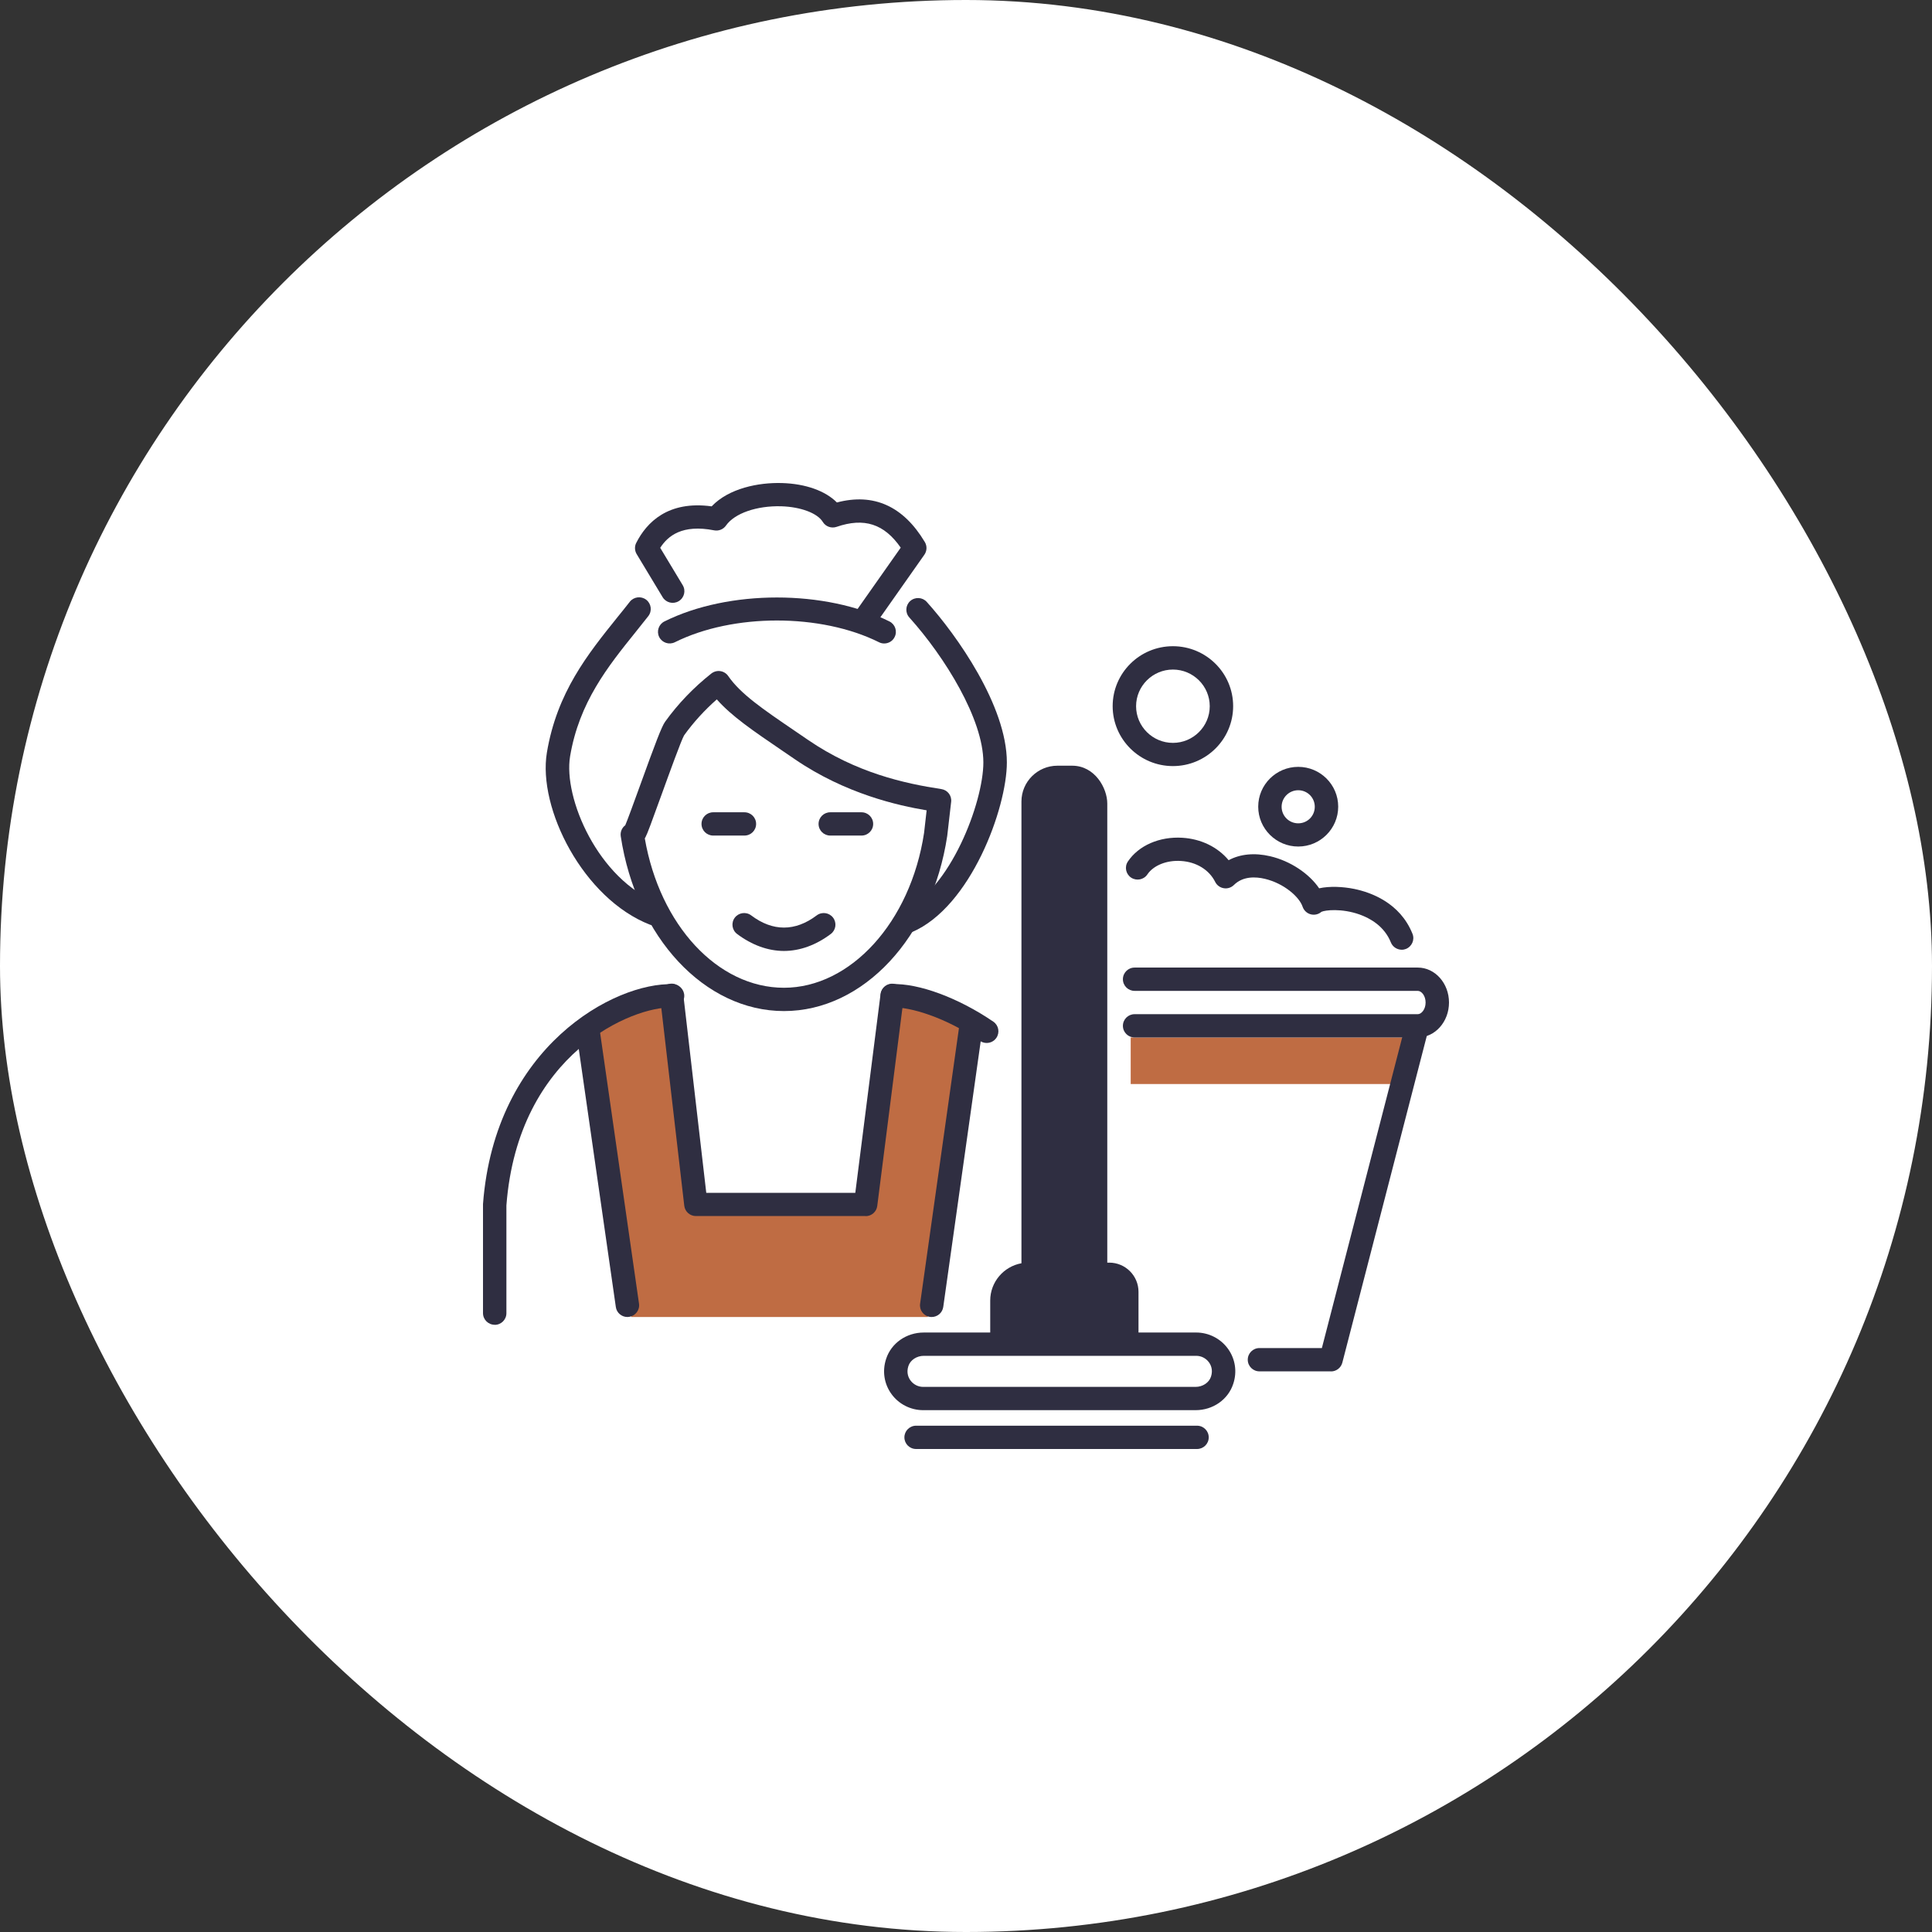 <svg width="80" height="80" viewBox="0 0 80 80" fill="none" xmlns="http://www.w3.org/2000/svg">
<rect x="0" y="0" width="80" height="80" fill="#333333" stroke="none"/>
<rect width="80" height="80" rx="40" fill="white"/>
<path d="M49.505 58.392H38.225C37.711 58.392 37.22 58.145 36.916 57.727C36.609 57.306 36.525 56.772 36.693 56.267C36.906 55.614 37.533 55.177 38.254 55.177H49.534C50.048 55.177 50.539 55.425 50.843 55.843C51.15 56.264 51.234 56.798 51.066 57.302C50.852 57.955 50.226 58.392 49.505 58.392ZM38.254 56.142C37.96 56.142 37.695 56.315 37.614 56.566C37.52 56.852 37.627 57.061 37.701 57.161C37.824 57.328 38.018 57.428 38.225 57.428H49.505C49.799 57.428 50.064 57.254 50.145 57.003C50.239 56.717 50.132 56.508 50.058 56.408C49.935 56.241 49.741 56.142 49.534 56.142H38.254Z" fill="#2F2E41"/>
<path d="M49.566 60H37.934C37.666 60 37.449 59.785 37.449 59.518C37.449 59.251 37.666 59.035 37.934 59.035H49.566C49.834 59.035 50.051 59.251 50.051 59.518C50.051 59.785 49.834 60 49.566 60Z" fill="#2F2E41"/>
<path d="M46.82 42.959V44.888H57.806L58.452 42.959H46.82Z" fill="#BF6C43"/>
<path d="M32.463 41.866C29.18 41.866 26.34 38.821 25.704 34.628C25.678 34.448 25.752 34.275 25.891 34.172C25.975 33.979 26.25 33.223 26.473 32.609C27.148 30.741 27.397 30.085 27.542 29.883C28.079 29.137 28.725 28.465 29.455 27.889C29.562 27.806 29.697 27.77 29.827 27.79C29.959 27.809 30.079 27.883 30.153 27.992C30.67 28.738 31.572 29.352 32.932 30.278L33.459 30.638C35.446 31.998 37.449 32.442 38.978 32.674C39.236 32.712 39.417 32.947 39.385 33.204L39.223 34.612C38.587 38.821 35.743 41.866 32.463 41.866ZM26.699 34.712C27.322 38.313 29.72 40.901 32.463 40.901C35.207 40.901 37.701 38.204 38.264 34.487L38.37 33.554C37.2 33.358 35.013 32.876 32.909 31.436L32.386 31.079C31.168 30.249 30.298 29.658 29.681 28.96C29.174 29.407 28.718 29.905 28.327 30.449C28.211 30.645 27.713 32.024 27.381 32.94C26.977 34.056 26.805 34.526 26.725 34.673C26.718 34.69 26.709 34.702 26.699 34.715V34.712Z" fill="#2F2E41"/>
<path d="M30.825 34.599H29.532C29.264 34.599 29.048 34.384 29.048 34.117C29.048 33.85 29.264 33.635 29.532 33.635H30.825C31.093 33.635 31.309 33.85 31.309 34.117C31.309 34.384 31.093 34.599 30.825 34.599Z" fill="#2F2E41"/>
<path d="M35.672 34.599H34.379C34.111 34.599 33.895 34.384 33.895 34.117C33.895 33.85 34.111 33.635 34.379 33.635H35.672C35.94 33.635 36.156 33.85 36.156 34.117C36.156 34.384 35.94 34.599 35.672 34.599Z" fill="#2F2E41"/>
<path d="M32.463 39.377C31.804 39.377 31.132 39.133 30.521 38.673C30.308 38.513 30.266 38.21 30.427 37.998C30.589 37.786 30.893 37.744 31.106 37.905C31.998 38.577 32.925 38.577 33.817 37.905C34.03 37.744 34.334 37.786 34.496 37.998C34.657 38.21 34.615 38.513 34.402 38.673C33.791 39.133 33.122 39.377 32.46 39.377H32.463Z" fill="#2F2E41"/>
<path d="M40.357 42.316L37.126 41.352L35.775 49.711H28.88L27.503 41.136L24.524 42.638L26.14 54.534H38.418L40.357 42.316Z" fill="#BF6C43"/>
<path d="M20.485 54.856C20.216 54.856 20 54.64 20 54.373V49.894C20 49.894 20 49.872 20 49.859C20.491 43.326 25.458 40.667 27.865 40.754C28.133 40.763 28.343 40.985 28.334 41.252C28.324 41.519 28.104 41.721 27.833 41.718C26.24 41.66 21.454 43.573 20.969 49.914V54.377C20.969 54.643 20.753 54.859 20.485 54.859V54.856Z" fill="#2F2E41"/>
<path d="M55.111 56.785H52.151C51.883 56.785 51.667 56.569 51.667 56.303C51.667 56.036 51.883 55.82 52.151 55.82H54.736L58.129 42.696C58.197 42.438 58.459 42.281 58.721 42.348C58.979 42.416 59.138 42.676 59.07 42.937L55.583 56.425C55.528 56.637 55.334 56.788 55.114 56.788L55.111 56.785Z" fill="#2F2E41"/>
<path d="M58.708 42.959H46.981C46.713 42.959 46.497 42.744 46.497 42.477C46.497 42.21 46.713 41.995 46.981 41.995H58.708C58.859 41.995 59.031 41.795 59.031 41.512C59.031 41.229 58.859 41.03 58.708 41.03H46.981C46.713 41.03 46.497 40.815 46.497 40.548C46.497 40.281 46.713 40.065 46.981 40.065H58.708C59.422 40.065 60 40.715 60 41.512C60 42.31 59.422 42.959 58.708 42.959Z" fill="#2F2E41"/>
<path d="M41.327 55.499V54.46C41.492 53.91 41.973 52.926 41.973 52.926L42.942 52.605V33.413C42.942 32.828 43.424 32.349 44.012 32.349H44.138C44.726 32.349 45.207 32.828 45.207 33.413V52.605L46.5 52.926C46.5 52.926 46.943 53.91 46.823 54.46V55.499H41.33H41.327Z" fill="#2F2E41"/>
<path d="M46.658 55.82C46.39 55.82 46.173 55.605 46.173 55.338V53.492C46.173 53.361 46.06 53.248 45.931 53.248H45.366C45.097 53.248 44.881 53.032 44.881 52.766V33.272C44.881 33.12 44.71 32.67 44.396 32.67H43.785C43.498 32.67 43.265 32.902 43.265 33.188V52.766C43.265 53.032 43.049 53.248 42.781 53.248H42.58C42.244 53.248 41.973 53.518 41.973 53.852V55.338C41.973 55.605 41.756 55.82 41.488 55.82C41.22 55.82 41.003 55.605 41.003 55.338V53.852C41.003 53.084 41.562 52.441 42.296 52.309V33.188C42.296 32.371 42.965 31.706 43.785 31.706H44.396C45.333 31.706 45.85 32.632 45.85 33.272V52.283H45.931C46.6 52.283 47.143 52.824 47.143 53.492V55.338C47.143 55.605 46.926 55.82 46.658 55.82Z" fill="#2F2E41"/>
<path d="M58.042 39.326C57.851 39.326 57.667 39.21 57.593 39.024C57.321 38.349 56.736 38.024 56.294 37.866C55.557 37.606 54.875 37.683 54.717 37.757C54.6 37.86 54.439 37.898 54.287 37.863C54.122 37.824 53.993 37.705 53.938 37.545C53.799 37.133 53.163 36.577 52.374 36.39C51.996 36.3 51.469 36.275 51.095 36.644C50.985 36.754 50.826 36.805 50.675 36.779C50.519 36.754 50.387 36.657 50.319 36.519C50.067 36.014 49.537 35.69 48.901 35.651C48.309 35.612 47.763 35.834 47.511 36.207C47.362 36.429 47.062 36.487 46.839 36.342C46.616 36.194 46.555 35.895 46.703 35.673C47.149 35.008 48.015 34.632 48.959 34.69C49.737 34.738 50.422 35.075 50.875 35.619C51.356 35.361 51.951 35.304 52.594 35.455C53.434 35.651 54.209 36.175 54.623 36.783C55.059 36.686 55.615 36.715 56.074 36.808C56.752 36.947 57.971 37.374 58.488 38.667C58.588 38.914 58.465 39.194 58.216 39.294C58.158 39.316 58.097 39.329 58.035 39.329L58.042 39.326Z" fill="#2F2E41"/>
<path d="M25.978 54.534C25.742 54.534 25.532 54.361 25.5 54.119L23.884 42.866C23.846 42.602 24.03 42.358 24.295 42.319C24.56 42.281 24.805 42.464 24.844 42.728L26.46 53.981C26.498 54.245 26.314 54.489 26.049 54.528C26.027 54.531 26.004 54.534 25.981 54.534H25.978Z" fill="#2F2E41"/>
<path d="M40.855 43.187C40.761 43.187 40.664 43.158 40.58 43.104C39.136 42.114 37.685 41.696 36.965 41.715C36.696 41.715 36.473 41.516 36.464 41.249C36.454 40.982 36.664 40.76 36.932 40.75C38.047 40.709 39.695 41.323 41.133 42.306C41.353 42.458 41.408 42.757 41.256 42.978C41.162 43.114 41.01 43.187 40.855 43.187Z" fill="#2F2E41"/>
<path d="M35.846 50.354H28.815C28.569 50.354 28.363 50.171 28.334 49.927L27.329 41.268C27.299 41.004 27.49 40.763 27.755 40.734C28.02 40.702 28.262 40.895 28.291 41.159L29.245 49.393H35.416L36.463 41.155C36.496 40.892 36.735 40.702 37.006 40.737C37.271 40.77 37.459 41.011 37.426 41.278L36.325 49.936C36.295 50.177 36.089 50.358 35.843 50.358L35.846 50.354Z" fill="#2F2E41"/>
<path d="M38.58 54.534C38.557 54.534 38.535 54.534 38.512 54.531C38.247 54.495 38.063 54.251 38.099 53.987L39.718 42.503C39.756 42.239 40.002 42.056 40.264 42.091C40.529 42.126 40.713 42.371 40.677 42.634L39.058 54.119C39.023 54.36 38.816 54.534 38.58 54.534Z" fill="#2F2E41"/>
<path d="M37.565 38.638C37.378 38.638 37.197 38.529 37.12 38.345C37.013 38.101 37.129 37.818 37.375 37.712C39.339 36.873 40.719 33.227 40.719 31.571C40.719 29.786 39.129 27.208 37.653 25.568C37.475 25.369 37.491 25.066 37.691 24.886C37.892 24.709 38.199 24.726 38.376 24.925C39.608 26.291 41.692 29.227 41.692 31.571C41.692 33.458 40.199 37.557 37.759 38.599C37.698 38.625 37.633 38.638 37.569 38.638H37.565Z" fill="#2F2E41"/>
<path d="M27.096 38.323C27.038 38.323 26.976 38.313 26.918 38.291C24.155 37.217 22.259 33.474 22.646 31.159C23.063 28.671 24.336 27.089 25.567 25.558C25.739 25.346 25.91 25.134 26.078 24.918C26.243 24.709 26.547 24.671 26.76 24.835C26.97 24.999 27.009 25.301 26.844 25.513C26.673 25.729 26.501 25.944 26.327 26.163C25.173 27.597 23.981 29.079 23.606 31.32C23.319 33.037 24.763 36.419 27.274 37.394C27.523 37.49 27.645 37.77 27.548 38.017C27.474 38.207 27.29 38.326 27.096 38.326V38.323Z" fill="#2F2E41"/>
<path d="M35.869 26.031C35.772 26.031 35.675 26.002 35.591 25.944C35.371 25.79 35.32 25.491 35.471 25.272L37.297 22.677C36.612 21.69 35.782 21.423 34.641 21.816C34.425 21.89 34.185 21.803 34.069 21.61C33.849 21.25 33.161 20.989 32.353 20.964C31.339 20.935 30.418 21.253 30.062 21.761C29.953 21.919 29.759 21.996 29.571 21.96C28.246 21.7 27.655 22.192 27.338 22.684L28.269 24.23C28.408 24.459 28.334 24.754 28.104 24.893C27.875 25.031 27.578 24.957 27.439 24.729L26.363 22.944C26.279 22.803 26.269 22.626 26.346 22.478C26.773 21.636 27.658 20.719 29.468 20.967C30.179 20.218 31.41 19.973 32.382 20.002C33.361 20.031 34.179 20.327 34.654 20.806C36.179 20.404 37.404 20.957 38.296 22.446C38.393 22.61 38.386 22.812 38.276 22.97L36.266 25.828C36.173 25.963 36.021 26.034 35.869 26.034V26.031Z" fill="#2F2E41"/>
<path d="M36.612 26.645C36.538 26.645 36.467 26.629 36.396 26.593C33.988 25.394 30.356 25.394 27.946 26.593C27.707 26.712 27.416 26.616 27.296 26.378C27.177 26.14 27.274 25.851 27.513 25.732C30.169 24.41 34.172 24.41 36.829 25.732C37.068 25.851 37.165 26.14 37.045 26.378C36.961 26.549 36.79 26.645 36.612 26.645Z" fill="#2F2E41"/>
<path d="M48.568 31.722C47.194 31.722 46.073 30.609 46.073 29.24C46.073 27.87 47.191 26.758 48.568 26.758C49.944 26.758 51.062 27.87 51.062 29.24C51.062 30.609 49.944 31.722 48.568 31.722ZM48.568 27.725C47.728 27.725 47.043 28.407 47.043 29.243C47.043 30.079 47.728 30.761 48.568 30.761C49.408 30.761 50.093 30.079 50.093 29.243C50.093 28.407 49.408 27.725 48.568 27.725Z" fill="#2F2E41"/>
<path d="M53.757 35.053C52.843 35.053 52.1 34.313 52.1 33.403C52.1 32.493 52.843 31.754 53.757 31.754C54.672 31.754 55.412 32.493 55.412 33.403C55.412 34.313 54.669 35.053 53.757 35.053ZM53.757 32.722C53.379 32.722 53.069 33.027 53.069 33.407C53.069 33.786 53.376 34.092 53.757 34.092C54.139 34.092 54.442 33.786 54.442 33.407C54.442 33.027 54.135 32.722 53.757 32.722Z" fill="#2F2E41"/>
</svg>
